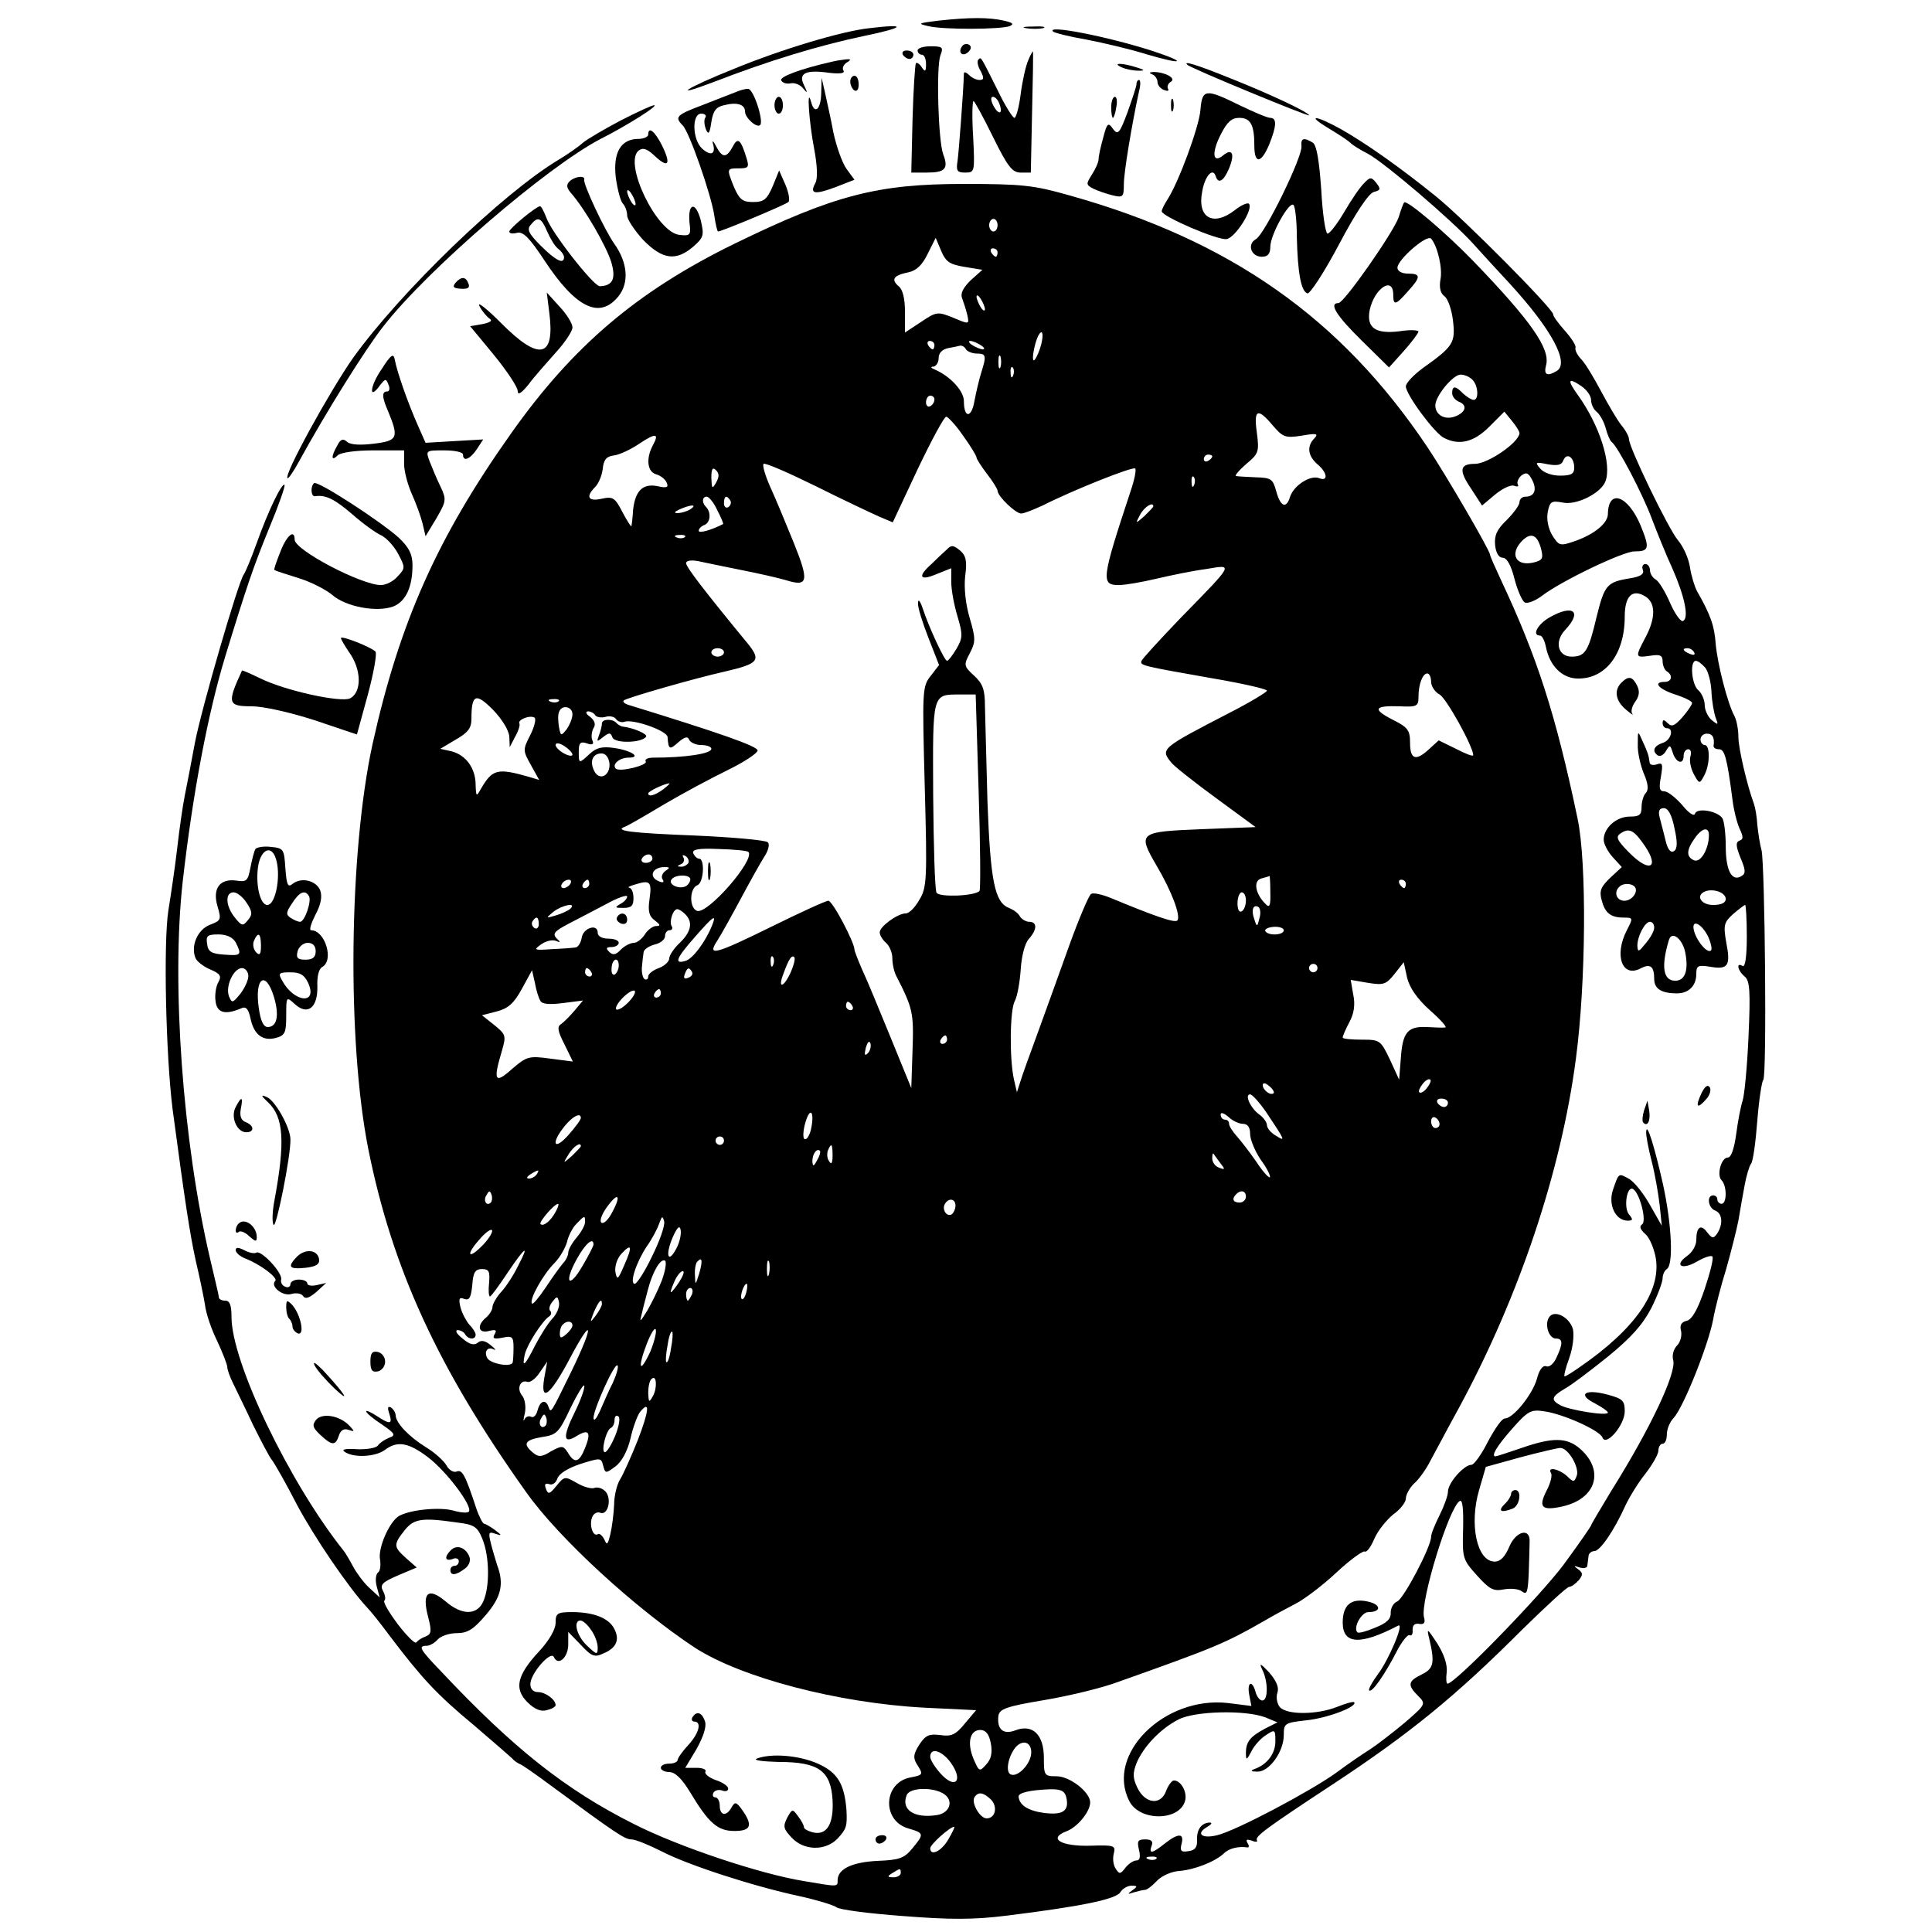 <?xml version="1.0" standalone="no"?>
<!DOCTYPE svg PUBLIC "-//W3C//DTD SVG 20010904//EN"
 "http://www.w3.org/TR/2001/REC-SVG-20010904/DTD/svg10.dtd">
<svg version="1.0" xmlns="http://www.w3.org/2000/svg"
 width="459pt" height="459pt" viewBox="0 0 459 459"
 preserveAspectRatio="xMidYMid meet">
<g transform="translate(0,459) scale(0.1,-0.1)"
fill="#000000" stroke="none">
<path d="M2230 4541 c-49 -6 -51 -7 -25 -13 36 -9 173 -8 194 0 11 5 7 8 -14
13 -36 8 -81 8 -155 0z"/>
<path d="M2065 4523 c-65 -7 -208 -50 -320 -96 -115 -46 -155 -72 -50 -32 132
51 250 87 360 110 96 20 101 29 10 18z"/>
<path d="M2438 4523 c12 -2 30 -2 40 0 9 3 -1 5 -23 4 -22 0 -30 -2 -17 -4z"/>
<path d="M2502 4515 c3 -3 38 -12 79 -19 41 -8 105 -23 143 -35 88 -26 99 -20
14 8 -109 35 -254 63 -236 46z"/>
<path d="M2285 4479 c-10 -15 3 -25 16 -12 7 7 7 13 1 17 -6 3 -14 1 -17 -5z"/>
<path d="M2180 4470 c0 -5 5 -10 10 -10 6 0 10 -10 10 -22 0 -18 -2 -20 -10
-8 -5 8 -11 12 -14 10 -2 -3 -6 -62 -8 -133 l-3 -127 37 0 c43 0 52 9 39 43
-12 32 -17 205 -7 235 8 20 5 22 -23 22 -17 0 -31 -4 -31 -10z"/>
<path d="M2145 4460 c3 -5 10 -10 16 -10 5 0 9 5 9 10 0 6 -7 10 -16 10 -8 0
-12 -4 -9 -10z"/>
<path d="M2443 4447 c-6 -13 -14 -49 -18 -80 -4 -32 -11 -57 -15 -57 -4 0 -23
30 -41 68 -41 82 -38 77 -45 70 -3 -4 -1 -16 6 -27 8 -16 8 -21 -3 -21 -7 0
-18 5 -25 12 -7 7 -12 8 -12 3 -1 -41 -12 -185 -15 -207 -4 -24 -1 -28 18 -28
23 0 23 2 19 85 -3 47 -2 85 1 85 2 0 23 -38 46 -85 35 -71 46 -85 66 -85 l24
0 3 143 c2 78 3 143 2 145 0 1 -6 -8 -11 -21z m-69 -103 c10 -25 -1 -29 -14
-5 -6 12 -7 21 -1 21 5 0 12 -7 15 -16z"/>
<path d="M1975 4443 c-75 -17 -124 -36 -119 -44 3 -6 13 -9 22 -7 10 2 23 -3
30 -12 11 -13 11 -11 2 8 -14 28 4 37 60 29 26 -3 38 -1 34 5 -4 6 0 14 7 19
12 7 11 9 -1 8 -8 -1 -24 -3 -35 -6z"/>
<path d="M2665 4430 c11 -5 29 -8 40 -8 16 0 15 2 -5 8 -34 11 -60 11 -35 0z"/>
<path d="M2821 4436 c7 -8 289 -124 289 -120 0 7 -96 52 -187 88 -84 34 -113
42 -102 32z"/>
<path d="M2738 4413 c6 -2 12 -11 12 -18 0 -7 7 -16 16 -19 8 -3 12 -2 9 3 -3
5 0 13 7 17 13 8 -14 23 -42 23 -10 -1 -11 -2 -2 -6z"/>
<path d="M2020 4396 c0 -8 5 -18 10 -21 6 -3 10 3 10 14 0 12 -4 21 -10 21 -5
0 -10 -6 -10 -14z"/>
<path d="M1951 4368 c-1 -39 -16 -51 -24 -20 -11 40 -5 -48 7 -110 8 -42 9
-73 3 -83 -14 -26 -2 -28 47 -10 l46 18 -19 26 c-10 14 -24 53 -31 86 -6 33
-16 76 -20 95 l-8 35 -1 -37z"/>
<path d="M2700 4390 c0 -5 -10 -35 -21 -66 -19 -51 -23 -56 -35 -40 -11 16
-14 14 -23 -21 -6 -21 -11 -44 -11 -51 0 -7 -7 -23 -16 -37 -14 -22 -14 -24 3
-33 10 -5 30 -12 46 -16 25 -6 27 -4 27 26 0 29 19 142 36 221 4 15 4 27 0 27
-3 0 -6 -4 -6 -10z"/>
<path d="M1745 4370 c-11 -4 -46 -18 -77 -30 -61 -23 -66 -28 -46 -48 16 -16
68 -166 75 -214 3 -21 7 -38 9 -38 8 0 159 63 167 70 4 4 1 22 -7 41 l-15 34
-15 -37 c-14 -32 -21 -38 -47 -38 -25 0 -32 6 -45 35 -18 45 -18 45 12 45 22
0 24 3 18 23 -14 46 -21 52 -33 29 -15 -28 -25 -28 -40 1 -6 12 -10 15 -7 5 7
-24 -5 -30 -26 -11 -23 21 -25 83 -2 83 8 0 13 -4 10 -9 -4 -5 -3 -17 1 -28 6
-14 9 -11 13 17 4 26 11 36 30 40 31 8 50 2 50 -15 0 -15 28 -40 36 -32 9 9
-16 87 -29 86 -7 0 -21 -4 -32 -9z"/>
<path d="M2852 4329 c-3 -40 -52 -173 -79 -214 -7 -11 -13 -23 -13 -27 0 -12
132 -69 154 -66 21 3 65 73 53 84 -3 3 -18 -3 -33 -15 -51 -40 -90 -19 -78 43
6 37 25 59 32 38 6 -20 19 -13 32 18 14 34 8 49 -14 31 -25 -21 -28 6 -6 49
15 30 26 40 44 40 27 0 36 -16 36 -66 0 -44 16 -43 35 2 18 44 19 64 3 64 -7
0 -40 14 -73 30 -81 40 -89 39 -93 -11z"/>
<path d="M1840 4340 c0 -11 5 -20 10 -20 6 0 10 9 10 20 0 11 -4 20 -10 20 -5
0 -10 -9 -10 -20z"/>
<path d="M2640 4335 c0 -14 2 -25 4 -25 2 0 6 11 8 25 3 14 1 25 -3 25 -5 0
-9 -11 -9 -25z"/>
<path d="M2782 4340 c0 -14 2 -19 5 -12 2 6 2 18 0 25 -3 6 -5 1 -5 -13z"/>
<path d="M1475 4304 c-38 -20 -79 -44 -90 -53 -11 -10 -37 -28 -57 -40 -134
-80 -376 -314 -489 -471 -56 -80 -165 -278 -156 -286 2 -2 14 15 27 39 64 117
159 269 201 322 105 135 389 379 516 445 65 33 139 80 127 80 -5 0 -40 -16
-79 -36z"/>
<path d="M3160 4283 c25 -15 47 -30 50 -34 3 -3 21 -15 41 -25 40 -22 197
-156 248 -212 18 -20 58 -64 88 -96 99 -108 142 -188 112 -207 -23 -14 -32
-10 -26 13 11 39 -36 106 -174 249 -65 67 -157 145 -163 138 -2 -2 -8 -18 -13
-35 -13 -37 -130 -204 -143 -204 -24 0 -5 -30 55 -89 l65 -64 35 39 c19 21 34
42 35 46 0 4 -20 5 -45 1 -57 -7 -79 8 -71 50 11 52 56 82 56 37 0 -27 6 -25
35 8 31 34 31 42 0 42 -15 0 -25 6 -25 14 0 19 70 80 80 69 15 -17 28 -71 22
-98 -3 -18 0 -32 10 -39 8 -6 17 -32 20 -58 6 -52 1 -61 -71 -112 -23 -17 -41
-36 -41 -44 0 -19 67 -110 90 -122 36 -19 71 -11 108 26 l36 36 18 -22 c10
-12 18 -25 18 -29 -1 -22 -75 -73 -106 -73 -36 0 -39 -15 -9 -59 l26 -40 31
26 c17 14 37 24 45 21 8 -3 12 -2 9 3 -3 5 1 14 8 21 12 9 17 7 26 -10 12 -23
6 -40 -16 -40 -8 0 -14 -6 -14 -13 0 -7 -14 -26 -30 -42 -24 -23 -30 -37 -28
-60 2 -19 9 -30 18 -30 10 0 20 -18 28 -50 7 -27 18 -52 24 -56 6 -4 25 3 42
16 46 35 192 105 219 105 35 0 37 7 15 61 -30 72 -77 89 -78 28 0 -22 -32 -48
-77 -64 -37 -13 -39 -12 -55 13 -10 17 -14 38 -11 55 5 26 9 28 36 23 32 -7
90 22 101 50 16 41 -14 134 -65 205 -26 36 -24 43 6 23 14 -9 25 -24 25 -34 0
-10 6 -23 14 -29 8 -7 17 -24 21 -39 4 -15 10 -29 14 -32 14 -10 74 -124 96
-184 13 -34 34 -86 48 -116 29 -66 40 -117 26 -125 -5 -4 -19 15 -31 42 -11
26 -27 52 -34 56 -8 4 -14 15 -14 22 0 8 -5 15 -11 15 -6 0 -9 -6 -6 -14 4
-10 -6 -16 -31 -20 -55 -9 -60 -16 -79 -92 -19 -81 -27 -94 -59 -94 -33 0 -42
36 -15 64 41 44 18 61 -38 29 -29 -17 -42 -43 -22 -43 5 0 11 -13 14 -28 9
-44 38 -73 74 -74 67 -2 113 58 113 147 0 49 18 67 49 48 24 -15 25 -49 2 -94
-27 -51 -27 -52 9 -47 24 4 30 1 30 -13 0 -10 5 -21 10 -24 15 -9 12 -25 -5
-25 -29 0 -15 -17 25 -30 22 -7 40 -16 40 -20 0 -4 -10 -19 -23 -34 -18 -20
-25 -24 -35 -14 -9 9 -12 9 -12 0 0 -7 5 -12 10 -12 18 0 10 -29 -10 -35 -21
-7 -26 -20 -11 -30 6 -3 14 2 19 11 9 15 10 15 16 -4 8 -25 26 -30 26 -7 0 8
5 15 11 15 6 0 8 -8 5 -17 -3 -10 1 -29 8 -42 13 -24 14 -24 25 -3 14 26 14
72 1 72 -5 0 -10 6 -10 13 0 8 7 14 15 14 14 0 19 -10 16 -29 0 -5 5 -8 13 -8
13 0 19 -19 32 -120 3 -25 11 -56 17 -69 9 -19 9 -25 0 -28 -10 -4 -9 -13 2
-41 12 -28 13 -37 3 -43 -23 -15 -38 12 -38 70 0 31 -4 61 -8 67 -11 17 -60
26 -65 11 -2 -7 -14 0 -31 21 -15 17 -34 32 -42 32 -12 0 -13 8 -8 35 5 30 4
34 -10 29 -9 -3 -17 -1 -17 5 -2 16 -4 23 -17 51 -11 25 -11 25 -11 -8 -1 -18
6 -49 14 -69 11 -25 12 -40 5 -47 -5 -5 -10 -20 -10 -33 0 -19 -5 -23 -28 -23
-32 0 -62 -27 -62 -55 0 -10 10 -29 22 -42 l21 -23 -27 -25 c-22 -21 -27 -31
-21 -53 8 -31 21 -42 53 -42 22 0 22 -1 7 -30 -31 -60 -11 -115 34 -90 22 11
31 4 31 -26 0 -23 17 -34 54 -34 28 0 46 18 46 46 0 20 4 22 34 17 42 -7 48 3
37 59 -7 40 -5 47 16 66 14 12 27 22 29 22 2 0 4 -34 4 -76 0 -47 -4 -73 -10
-69 -16 10 -12 -11 5 -25 12 -10 14 -34 9 -143 -3 -72 -10 -141 -14 -152 -4
-12 -11 -47 -15 -78 -5 -36 -12 -57 -20 -57 -16 0 -27 -42 -15 -54 13 -13 13
-56 0 -56 -5 0 -10 5 -10 10 0 6 -4 10 -10 10 -16 0 -12 -30 5 -36 17 -7 19
-32 5 -54 -9 -13 -12 -13 -24 2 -15 21 -26 13 -26 -18 0 -13 -10 -30 -22 -38
-32 -23 -12 -34 24 -13 17 10 33 15 36 12 4 -3 -5 -38 -18 -77 -16 -48 -30
-73 -43 -76 -13 -3 -17 -11 -13 -25 2 -11 -2 -26 -10 -34 -8 -8 -12 -23 -9
-34 9 -29 -53 -161 -147 -311 -26 -43 -48 -80 -48 -82 0 -2 -29 -44 -65 -93
-56 -75 -258 -283 -276 -283 -3 0 -4 12 -2 27 2 18 -6 42 -22 68 -25 38 -26
38 -19 10 13 -56 10 -69 -18 -83 -33 -16 -35 -25 -9 -51 19 -19 19 -20 -32
-64 -29 -24 -65 -52 -82 -63 -16 -10 -53 -35 -81 -56 -63 -45 -237 -137 -282
-148 -36 -9 -52 3 -25 19 10 6 14 10 8 11 -20 0 -32 -16 -31 -40 1 -19 -5 -26
-21 -28 -17 -3 -20 1 -16 17 7 26 -7 27 -40 1 -30 -24 -38 -25 -31 -5 4 10 0
15 -15 15 -18 0 -20 -4 -15 -25 4 -17 2 -25 -6 -25 -7 0 -19 -8 -26 -17 -12
-16 -15 -16 -23 -3 -6 8 -8 24 -5 36 5 19 2 21 -55 19 -70 -2 -102 17 -58 34
27 10 57 47 57 69 0 24 -48 62 -80 62 -29 0 -30 2 -30 44 0 55 -27 81 -68 65
-29 -11 -44 3 -40 35 3 16 19 22 109 37 59 10 138 29 175 43 231 82 255 92
349 146 22 13 56 31 75 41 19 10 62 42 95 73 32 30 63 52 67 50 5 -3 15 11 23
30 8 19 29 45 45 58 17 12 30 29 30 38 0 9 9 25 19 35 11 9 29 34 39 54 11 20
41 77 68 126 143 264 243 562 278 830 24 181 26 466 4 570 -52 248 -96 384
-182 567 -14 30 -26 57 -26 60 0 10 -106 192 -149 256 -205 306 -468 491 -851
598 -84 24 -113 27 -250 27 -205 0 -307 -26 -545 -142 -231 -113 -384 -243
-531 -451 -175 -247 -265 -449 -329 -738 -56 -258 -61 -705 -10 -962 57 -284
165 -520 375 -815 77 -109 258 -275 400 -369 111 -72 341 -132 545 -143 l124
-6 -27 -32 c-22 -27 -32 -31 -59 -27 -25 3 -34 0 -49 -23 -14 -22 -15 -31 -6
-46 16 -25 16 -26 -16 -32 -64 -13 -67 -103 -4 -121 38 -11 38 -13 9 -48 -19
-23 -31 -27 -82 -29 -60 -3 -95 -19 -95 -46 0 -16 2 -16 -80 -2 -105 17 -299
82 -405 136 -161 81 -285 179 -457 362 -52 54 -55 61 -34 61 7 0 19 7 26 15 7
8 27 15 45 15 26 0 40 9 69 43 37 43 44 74 27 119 -4 13 -11 36 -15 52 -6 25
-5 28 11 22 16 -5 16 -4 -1 9 -11 8 -23 15 -26 15 -3 0 -12 17 -19 38 -26 79
-33 91 -46 86 -7 -3 -18 3 -24 14 -6 11 -28 31 -48 43 -42 26 -72 58 -73 76 0
6 -5 15 -11 19 -8 4 -9 0 -4 -15 8 -25 2 -26 -30 -5 -14 9 -25 14 -25 11 0 -4
17 -18 37 -31 32 -22 34 -26 17 -32 -10 -4 -22 -12 -26 -18 -4 -6 -26 -10 -50
-9 -30 2 -38 -1 -28 -7 22 -14 72 -11 94 5 30 23 57 18 104 -18 43 -33 105
-115 96 -128 -2 -4 -19 -3 -36 2 -32 9 -100 3 -129 -12 -23 -12 -52 -77 -46
-105 2 -14 0 -27 -5 -30 -5 -4 -7 -18 -3 -33 l7 -26 -25 23 c-13 12 -30 35
-38 50 -8 15 -18 32 -22 37 -130 163 -267 449 -267 556 0 28 -4 39 -15 39 -8
0 -15 3 -15 8 0 4 -10 45 -21 92 -65 278 -92 652 -65 895 24 211 60 400 101
535 52 170 68 216 104 304 23 55 39 101 37 104 -6 6 -39 -62 -66 -138 -13 -36
-27 -70 -31 -75 -13 -18 -100 -317 -116 -400 -8 -44 -19 -100 -24 -125 -5 -25
-13 -81 -18 -125 -5 -44 -15 -111 -21 -148 -12 -77 -6 -344 10 -472 30 -224
41 -296 55 -360 9 -38 19 -86 22 -105 2 -19 15 -58 29 -86 13 -28 24 -56 24
-62 0 -6 6 -23 14 -39 7 -15 29 -59 47 -98 19 -38 39 -77 46 -85 6 -8 33 -55
58 -104 41 -77 123 -198 168 -246 8 -8 31 -37 51 -64 78 -103 113 -141 201
-214 49 -42 92 -79 95 -83 3 -3 10 -8 15 -10 6 -2 40 -26 75 -52 151 -111 174
-127 190 -127 10 0 41 -13 71 -28 61 -32 217 -83 329 -107 41 -9 80 -21 87
-26 6 -6 77 -15 157 -21 115 -9 169 -9 249 1 177 22 260 39 269 56 5 8 17 15
26 15 15 0 15 -2 2 -11 -12 -9 -12 -10 3 -5 10 3 23 6 27 6 5 0 18 10 29 22
12 12 35 22 53 23 36 3 85 22 106 42 12 12 35 17 55 14 5 -1 5 4 1 10 -5 9 -2
10 10 6 9 -4 15 -3 12 1 -5 9 24 30 179 132 184 121 293 210 451 368 57 56
107 102 112 102 5 0 15 7 23 16 10 13 10 17 -2 26 -11 8 -11 9 4 4 9 -3 18 -1
18 4 1 6 2 16 3 23 0 6 7 12 14 12 13 0 46 47 74 109 10 21 31 55 48 76 16 21
30 45 30 54 0 9 5 16 10 16 6 0 10 10 10 22 0 12 7 30 16 39 24 26 83 175 94
234 5 28 19 82 31 120 11 39 24 90 29 115 4 25 11 63 15 85 4 22 11 45 15 50
5 6 11 52 15 103 4 51 11 94 14 96 9 6 4 513 -4 546 -4 14 -8 41 -10 60 -1 19
-5 42 -8 50 -16 43 -37 132 -37 159 0 17 -4 39 -9 49 -17 31 -41 126 -45 173
-3 42 -12 68 -44 124 -6 11 -14 37 -17 57 -3 21 -16 50 -29 65 -23 28 -116
220 -116 240 0 6 -8 21 -19 34 -10 13 -31 49 -47 79 -16 30 -36 64 -46 75 -10
10 -17 23 -15 29 2 5 -10 23 -25 40 -15 17 -28 34 -28 39 0 13 -209 224 -278
280 -84 68 -166 126 -226 160 -63 35 -85 35 -26 0z m-790 -228 c0 -8 -4 -15
-10 -15 -5 0 -10 7 -10 15 0 8 5 15 10 15 6 0 10 -7 10 -15z m-79 -99 l43 -7
-28 -25 c-18 -18 -25 -31 -20 -43 3 -9 9 -26 12 -39 5 -23 5 -23 -33 -7 -37
15 -40 15 -77 -10 l-38 -25 0 49 c0 31 -5 53 -15 61 -19 16 -12 26 23 33 19 4
33 17 46 44 l19 38 13 -31 c11 -26 20 -32 55 -38z m79 34 c0 -5 -2 -10 -4 -10
-3 0 -8 5 -11 10 -3 6 -1 10 4 10 6 0 11 -4 11 -10z m-30 -135 c0 -5 -5 -3
-10 5 -5 8 -10 20 -10 25 0 6 5 3 10 -5 5 -8 10 -19 10 -25z m134 -82 c-4 -16
-11 -32 -16 -38 -9 -9 -1 39 9 58 9 16 13 5 7 -20z m-254 -3 c0 -5 -2 -10 -4
-10 -3 0 -8 5 -11 10 -3 6 -1 10 4 10 6 0 11 -4 11 -10z m110 0 c8 -5 11 -10
5 -10 -5 0 -17 5 -25 10 -8 5 -10 10 -5 10 6 0 17 -5 25 -10z m-35 -10 c3 -5
15 -10 26 -10 22 0 23 -5 10 -46 -5 -16 -12 -46 -16 -67 -7 -41 -25 -41 -25 0
0 24 -32 59 -69 75 -10 4 -11 7 -3 7 6 1 12 10 12 20 0 12 8 21 23 24 12 2 25
5 29 6 4 0 10 -3 13 -9z m82 -42 c-3 -7 -5 -2 -5 12 0 14 2 19 5 13 2 -7 2
-19 0 -25z m30 -20 c-3 -8 -6 -5 -6 6 -1 11 2 17 5 13 3 -3 4 -12 1 -19z
m1091 -10 c14 -14 16 -48 3 -48 -5 0 -16 7 -25 15 -18 19 -26 19 -26 1 0 -8 7
-16 15 -20 22 -8 18 -25 -7 -35 -25 -10 -48 3 -48 26 0 22 42 73 60 73 9 0 21
-5 28 -12z m-1278 -47 c0 -6 -4 -13 -10 -16 -5 -3 -10 1 -10 9 0 9 5 16 10 16
6 0 10 -4 10 -9z m804 -62 c24 -28 30 -30 69 -24 34 6 40 5 30 -6 -19 -19 -16
-42 7 -62 24 -20 26 -42 4 -33 -21 8 -60 -17 -69 -44 -9 -30 -23 -24 -33 13
-8 29 -12 32 -48 33 -21 1 -43 2 -47 3 -5 0 6 13 23 28 30 25 32 29 26 75 -8
56 2 60 38 17z m-736 -24 c18 -25 32 -48 32 -52 0 -3 11 -21 25 -39 14 -18 25
-36 25 -40 0 -13 43 -54 56 -54 7 0 29 9 51 19 73 37 214 93 220 88 3 -3 -2
-28 -11 -54 -69 -209 -71 -223 -28 -223 15 0 55 7 89 15 34 8 87 19 118 23 66
11 69 16 -60 -116 -49 -51 -91 -97 -93 -102 -4 -11 0 -12 171 -42 70 -12 127
-25 127 -29 0 -3 -39 -27 -88 -52 -164 -85 -166 -86 -139 -119 6 -8 54 -46
106 -84 l94 -69 -129 -5 c-149 -6 -152 -8 -106 -87 36 -61 58 -120 49 -130 -7
-6 -53 10 -159 54 -20 8 -41 13 -46 9 -5 -3 -29 -59 -52 -123 -23 -65 -57
-158 -75 -208 -18 -49 -37 -101 -41 -115 l-8 -25 -7 30 c-11 49 -10 165 2 187
6 11 12 45 14 75 2 32 10 62 19 72 20 22 21 41 1 41 -7 0 -18 6 -22 13 -4 8
-16 16 -26 20 -34 13 -44 65 -51 252 -3 99 -5 202 -6 228 0 38 -5 53 -26 72
-24 22 -25 25 -10 53 14 27 14 35 0 83 -10 33 -14 72 -11 100 5 36 2 49 -12
61 -16 13 -21 14 -32 2 -8 -7 -24 -22 -36 -34 -34 -30 -28 -41 12 -24 l35 14
0 -33 c0 -19 7 -56 15 -82 13 -44 12 -51 -3 -77 -9 -15 -19 -28 -22 -28 -6 0
-43 79 -58 125 -6 18 -11 23 -11 12 -1 -10 11 -47 25 -83 l25 -64 -20 -26
c-20 -25 -20 -35 -14 -263 6 -221 5 -240 -13 -269 -10 -18 -24 -32 -32 -32
-19 0 -62 -31 -62 -45 0 -7 7 -18 15 -25 8 -7 15 -23 15 -36 0 -14 4 -32 9
-42 40 -78 42 -88 39 -177 l-3 -90 -49 120 c-27 66 -57 139 -68 162 -10 23
-18 44 -18 47 0 17 -52 116 -62 116 -6 0 -65 -27 -132 -60 -138 -68 -157 -73
-132 -35 9 14 34 59 56 100 22 41 47 86 56 100 10 15 13 30 8 34 -5 5 -83 12
-174 16 -150 6 -193 11 -165 21 6 2 46 25 91 52 44 26 113 63 152 82 39 19 71
40 72 47 0 10 -88 41 -309 109 -8 3 -12 7 -9 10 7 6 166 52 242 69 77 18 84
26 55 63 -107 130 -149 185 -149 194 0 6 11 8 28 5 15 -3 61 -13 102 -21 41
-8 89 -19 106 -24 54 -17 57 -4 20 88 -19 47 -44 107 -56 133 -12 27 -19 51
-16 55 4 3 59 -21 124 -53 64 -32 132 -64 150 -72 l33 -14 59 126 c33 69 63
125 68 125 4 0 23 -20 40 -45z m-737 -23 c-17 -32 -13 -63 8 -69 11 -3 22 -12
25 -20 5 -11 0 -13 -22 -8 -35 7 -53 -11 -58 -57 -1 -18 -3 -35 -4 -38 0 -3
-10 12 -21 33 -18 35 -23 38 -50 32 -32 -7 -38 5 -15 28 8 8 16 27 18 43 2 22
9 30 27 32 14 2 41 15 60 28 39 26 48 25 32 -4z m1329 -26 c0 -3 -4 -8 -10
-11 -5 -3 -10 -1 -10 4 0 6 5 11 10 11 6 0 10 -2 10 -4z m860 -27 c0 -15 -7
-19 -34 -19 -19 0 -39 7 -47 17 -13 15 -11 16 18 10 23 -4 33 -2 37 9 8 20 26
8 26 -17z m-2039 -36 c-9 -16 -10 -14 -11 12 0 21 3 26 11 18 8 -8 8 -16 0
-30z m1136 -5 c-3 -8 -6 -5 -6 6 -1 11 2 17 5 13 3 -3 4 -12 1 -19z m-1133
-60 c9 -17 15 -32 14 -33 -27 -14 -58 -23 -58 -16 0 5 6 11 14 14 14 6 16 30
3 43 -10 10 -9 24 2 24 5 0 17 -14 25 -32z m31 23 c3 -5 1 -12 -5 -16 -5 -3
-10 1 -10 9 0 18 6 21 15 7z m-95 -21 c-8 -5 -22 -9 -30 -9 -10 0 -8 3 5 9 27
12 43 12 25 0z m1100 7 c0 -2 -10 -12 -21 -23 -22 -19 -22 -19 -10 4 10 18 31
31 31 19z m-1113 -73 c-3 -3 -12 -4 -19 -1 -8 3 -5 6 6 6 11 1 17 -2 13 -5z
m2034 -27 c6 -23 4 -28 -16 -33 -43 -11 -60 19 -29 51 21 21 36 15 45 -18z
m-1941 -247 c0 -5 -7 -10 -15 -10 -8 0 -15 5 -15 10 0 6 7 10 15 10 8 0 15 -4
15 -10z m2305 0 c3 -6 -1 -7 -9 -4 -18 7 -21 14 -7 14 6 0 13 -4 16 -10z m26
-36 c7 -8 14 -34 15 -57 1 -23 6 -51 10 -62 7 -18 6 -18 -9 -6 -9 7 -17 24
-17 36 0 12 -7 28 -15 35 -16 13 -21 70 -6 70 5 0 14 -7 22 -16z m-651 -34 c0
-10 9 -24 20 -30 16 -8 80 -124 80 -144 0 -4 -18 3 -41 15 l-41 20 -22 -20
c-32 -30 -46 -26 -46 14 0 30 -5 37 -41 55 -49 25 -45 34 16 32 41 -2 45 0 45
22 0 31 10 56 21 56 5 0 9 -9 9 -20z m-2190 -130 l1 -25 13 25 c8 14 12 28 10
31 -5 9 25 21 36 14 4 -3 0 -21 -10 -41 -18 -35 -18 -37 1 -71 l20 -36 -23 7
c-77 22 -88 19 -116 -29 -10 -18 -11 -18 -12 10 0 40 -23 71 -57 80 l-27 6 37
22 c28 16 37 27 37 48 0 60 10 64 51 23 22 -23 38 -49 39 -64z m1115 -130 c4
-127 5 -234 2 -237 -13 -12 -95 -15 -102 -4 -4 7 -7 111 -8 232 -1 244 -3 239
64 239 l37 0 7 -230z m-998 214 c-3 -3 -12 -4 -19 -1 -8 3 -5 6 6 6 11 1 17
-2 13 -5z m33 -31 c0 -10 -7 -26 -14 -36 -13 -16 -14 -16 -18 6 -2 12 -3 28 0
35 6 19 32 14 32 -5z m54 -2 c3 -5 15 -7 25 -4 10 3 22 0 25 -6 4 -5 12 -8 19
-6 20 8 102 -21 103 -36 2 -30 5 -31 25 -13 16 14 23 15 26 7 3 -7 16 -13 29
-13 13 0 24 -4 24 -9 0 -12 -64 -21 -138 -21 -13 0 -21 -4 -18 -9 6 -9 -62
-26 -71 -17 -10 10 9 26 30 26 32 0 8 17 -34 23 -28 4 -42 1 -58 -14 -26 -24
-26 -24 -26 6 0 20 4 24 19 19 14 -5 18 -2 13 8 -3 8 -1 21 3 28 6 9 3 18 -8
27 -10 7 -12 12 -5 13 6 0 14 -4 17 -9z m-54 -94 c0 -4 -9 -3 -20 3 -11 6 -20
15 -20 20 0 6 9 5 20 -2 11 -7 20 -16 20 -21z m88 -21 c2 -29 -24 -42 -36 -18
-12 23 -4 42 17 42 10 0 17 -9 19 -24z m128 -61 c-20 -15 -36 -19 -36 -10 0 5
38 23 50 24 3 0 -4 -6 -14 -14z m2402 -92 c8 -35 7 -50 -1 -55 -8 -5 -15 4
-20 25 -4 18 -11 42 -14 55 -4 15 -1 22 10 22 10 0 19 -16 25 -47z m-70 -43
c35 -52 11 -64 -36 -17 -31 31 -34 39 -22 47 21 14 32 8 58 -30z m152 26 c0
-32 -19 -66 -35 -60 -19 8 -19 24 1 52 17 25 34 29 34 8z m-2282 -40 c17 -18
-97 -149 -122 -140 -19 7 -18 54 1 61 15 6 18 63 4 63 -5 0 -11 6 -14 13 -3 9
12 12 60 10 36 -1 68 -4 71 -7z m-228 -16 c0 -5 -7 -10 -16 -10 -8 0 -12 5 -9
10 3 6 10 10 16 10 5 0 9 -4 9 -10z m85 -11 c-4 -5 -12 -9 -18 -8 -9 0 -8 2 1
6 6 2 9 10 6 15 -4 7 -2 8 5 4 6 -4 9 -12 6 -17z m-54 -18 c-7 -5 -11 -14 -7
-20 5 -7 1 -9 -8 -5 -26 10 -17 34 13 34 13 0 13 -2 2 -9z m59 -20 c0 -6 -5
-13 -10 -16 -15 -9 -43 3 -35 15 8 13 45 13 45 1z m1378 -31 c1 -33 -2 -38
-12 -27 -24 24 -29 55 -9 60 10 3 19 5 19 6 1 0 2 -17 2 -39z m-1663 20 c-3
-5 -11 -10 -16 -10 -6 0 -7 5 -4 10 3 6 11 10 16 10 6 0 7 -4 4 -10z m45 0 c0
-5 -5 -10 -11 -10 -5 0 -7 5 -4 10 3 6 8 10 11 10 2 0 4 -4 4 -10z m143 -37
c-4 -28 -1 -40 13 -50 13 -10 14 -13 3 -13 -8 0 -20 -9 -27 -20 -7 -11 -19
-20 -26 -20 -8 0 -22 -7 -31 -16 -12 -13 -19 -14 -28 -5 -8 8 -7 11 6 11 9 0
17 5 17 10 0 6 -11 10 -25 10 -15 0 -25 6 -25 14 0 23 -35 11 -38 -12 -2 -12
-9 -23 -15 -23 -7 -1 -32 -3 -57 -4 -41 -3 -43 -2 -25 11 11 8 26 12 35 9 12
-5 13 -4 2 6 -10 11 -4 17 28 34 21 11 62 32 90 47 27 15 50 23 50 18 0 -5 -7
-13 -17 -18 -13 -8 -12 -9 8 -9 19 0 24 5 24 23 0 13 -4 24 -10 25 -5 1 1 4
15 8 35 11 39 6 33 -36z m1797 37 c0 -5 -2 -10 -4 -10 -3 0 -8 5 -11 10 -3 6
-1 10 4 10 6 0 11 -4 11 -10z m543 -6 c11 -11 -5 -34 -24 -34 -18 0 -26 20
-12 33 8 9 28 9 36 1z m217 -30 c0 -9 -11 -14 -30 -14 -30 0 -43 24 -17 33 20
6 47 -4 47 -19z m-1140 -3 c0 -11 -4 -23 -10 -26 -6 -4 -10 5 -10 19 0 14 5
26 10 26 6 0 10 -9 10 -19z m-1605 -20 c-6 -5 -21 -12 -35 -16 -24 -7 -24 -7
-5 9 21 16 56 23 40 7z m1637 -23 c-5 -21 -6 -21 -12 -2 -8 21 -3 37 10 29 4
-3 6 -15 2 -27z m-1364 10 c19 -19 14 -42 -13 -68 -14 -13 -25 -30 -25 -37 0
-7 -11 -18 -25 -23 -14 -5 -25 -14 -25 -20 0 -6 -4 -9 -9 -6 -4 3 -7 16 -6 28
1 13 3 29 4 35 0 7 12 15 26 19 14 3 25 12 25 20 0 8 5 14 11 14 5 0 8 4 5 9
-7 11 3 41 13 41 4 0 12 -5 19 -12z m-348 -24 c0 -8 -5 -12 -10 -9 -6 4 -8 11
-5 16 9 14 15 11 15 -7z m412 -2 c-16 -40 -47 -81 -64 -85 -27 -8 -22 6 23 57
44 50 52 56 41 28z m2238 -6 c0 -8 -9 -24 -20 -37 -17 -21 -19 -22 -20 -6 0
23 18 57 30 57 6 0 10 -6 10 -14z m129 -23 c6 -14 9 -28 6 -31 -8 -8 -32 19
-40 45 -9 32 18 20 34 -14z m-1009 17 c0 -12 -37 -14 -44 -2 -2 4 6 9 20 10
13 1 24 -3 24 -8z m954 -54 c8 -42 -1 -66 -24 -66 -29 0 -34 34 -15 97 7 23
33 2 39 -31z m-2167 -28 c-3 -8 -6 -5 -6 6 -1 11 2 17 5 13 3 -3 4 -12 1 -19z
m42 -17 c-17 -38 -32 -41 -18 -5 13 36 20 46 26 40 3 -3 -1 -19 -8 -35z m-409
15 c0 -8 -4 -17 -9 -21 -6 -3 -9 4 -8 15 1 23 17 28 17 6z m1660 -6 c0 -5 -4
-10 -10 -10 -5 0 -10 5 -10 10 0 6 5 10 10 10 6 0 10 -4 10 -10z m267 -100
c25 -22 41 -40 37 -41 -5 -1 -25 0 -45 1 -45 2 -57 -13 -61 -75 l-4 -50 -22
48 c-22 46 -24 47 -67 47 -25 0 -45 2 -45 5 0 4 7 20 16 37 11 20 14 42 9 65
l-6 35 41 -7 c37 -6 43 -4 63 21 l22 28 8 -37 c6 -24 24 -50 54 -77z m-1992
90 c3 -5 1 -10 -4 -10 -6 0 -11 5 -11 10 0 6 2 10 4 10 3 0 8 -4 11 -10z m239
1 c3 -5 -1 -11 -9 -14 -9 -4 -12 -1 -8 9 6 16 10 17 17 5z m-360 -69 c4 -8 23
-9 54 -5 l47 6 -20 -24 c-11 -13 -26 -28 -32 -32 -10 -6 -8 -17 8 -48 l20 -41
-54 7 c-51 7 -56 5 -91 -25 -40 -36 -45 -28 -24 42 11 38 10 40 -18 63 l-29
23 35 9 c27 7 41 19 60 54 l24 44 7 -31 c3 -17 9 -36 13 -42z m208 -4 c-12
-12 -24 -19 -28 -16 -3 4 4 16 16 28 12 12 24 19 28 16 3 -4 -4 -16 -16 -28z
m78 22 c0 -5 -5 -10 -11 -10 -5 0 -7 5 -4 10 3 6 8 10 11 10 2 0 4 -4 4 -10z
m455 -30 c3 -5 1 -10 -4 -10 -6 0 -11 5 -11 10 0 6 2 10 4 10 3 0 8 -4 11 -10z
m225 -80 c0 -5 -5 -10 -11 -10 -5 0 -7 5 -4 10 3 6 8 10 11 10 2 0 4 -4 4 -10z
m-188 -32 c-8 -8 -9 -4 -5 13 4 13 8 18 11 10 2 -7 -1 -18 -6 -23z m1328 -83
c-7 -9 -15 -13 -18 -10 -3 2 1 11 8 20 7 9 15 13 18 10 3 -2 -1 -11 -8 -20z
m-364 -12 c-7 -7 -26 7 -26 19 0 6 6 6 15 -2 9 -7 13 -15 11 -17z m-18 -45
c46 -69 47 -71 23 -56 -12 7 -21 18 -21 25 0 6 -8 18 -18 25 -21 15 -36 48
-22 48 5 0 22 -19 38 -42z m432 22 c0 -5 -4 -10 -9 -10 -6 0 -13 5 -16 10 -3
6 1 10 9 10 9 0 16 -4 16 -10z m-1514 -66 c-4 -14 -10 -23 -15 -20 -4 3 -3 22
3 41 12 39 22 21 12 -21z m1027 16 c11 0 17 -8 17 -24 0 -13 11 -40 25 -61 15
-20 24 -39 22 -42 -3 -2 -18 15 -33 38 -16 23 -37 50 -46 60 -10 11 -18 24
-18 29 0 6 -4 10 -10 10 -5 0 -10 5 -10 12 0 6 7 4 18 -5 10 -10 26 -17 35
-17z m-1573 14 c0 -4 -13 -22 -30 -41 -34 -38 -42 -20 -9 21 19 24 39 34 39
20z m2040 -15 c0 -5 -4 -9 -10 -9 -5 0 -10 7 -10 16 0 8 5 12 10 9 6 -3 10
-10 10 -16z m-1700 -39 c0 -5 -4 -10 -10 -10 -5 0 -10 5 -10 10 0 6 5 10 10
10 6 0 10 -4 10 -10z m-340 -13 c0 -2 -10 -12 -21 -23 -22 -19 -22 -19 -8 4
12 19 29 30 29 19z m598 -23 c0 -17 -3 -22 -8 -13 -5 6 -6 18 -3 26 8 19 11
16 11 -13z m-37 -11 c-8 -15 -10 -15 -11 -2 0 17 10 32 18 25 2 -3 -1 -13 -7
-23z m958 -6 c12 -15 12 -17 -3 -11 -9 3 -16 13 -16 22 0 8 1 13 3 11 1 -2 9
-12 16 -22z m-1624 -27 c-3 -5 -12 -10 -18 -10 -7 0 -6 4 3 10 19 12 23 12 15
0z m-109 -67 c-10 -10 -19 5 -10 18 6 11 8 11 12 0 2 -7 1 -15 -2 -18z m1794
14 c0 -8 -7 -14 -15 -14 -16 0 -19 9 -8 20 11 11 23 8 23 -6z m-1505 -36 c-9
-18 -20 -29 -26 -26 -5 4 0 19 12 36 27 38 36 31 14 -10z m815 15 c0 -8 -4
-17 -9 -21 -12 -7 -24 12 -16 25 9 15 25 12 25 -4z m-950 -15 c-11 -21 -29
-36 -36 -29 -4 5 33 48 42 48 2 0 0 -9 -6 -19z m70 -24 c0 -8 -9 -24 -20 -37
-11 -13 -20 -29 -20 -36 0 -7 -6 -19 -13 -26 -6 -7 -25 -33 -40 -56 -16 -24
-31 -42 -33 -39 -8 8 26 69 53 96 13 13 26 36 30 50 3 14 13 34 22 43 20 21
21 21 21 5z m159 -82 c-17 -36 -36 -65 -41 -65 -13 0 3 50 28 88 13 18 26 43
30 55 7 19 8 19 12 5 2 -10 -11 -47 -29 -83z m-400 29 c-34 -36 -45 -29 -12 9
15 18 30 29 32 24 2 -4 -7 -19 -20 -33z m458 -10 c-20 -38 -27 -16 -9 26 11
25 17 30 19 18 2 -9 -2 -29 -10 -44z m-197 9 c0 -3 -12 -27 -27 -52 -32 -55
-44 -38 -12 19 20 36 39 52 39 33z m73 -49 c-15 -35 -17 -36 -21 -16 -2 13 4
32 14 43 25 27 27 18 7 -27z m-252 -1 c-10 -21 -28 -49 -40 -62 -12 -13 -21
-30 -21 -36 0 -7 -7 -18 -15 -25 -23 -19 -19 -39 7 -32 16 4 19 2 13 -8 -6
-10 -1 -12 19 -8 23 5 26 2 26 -23 0 -16 -1 -32 -2 -36 -4 -12 -52 -3 -60 10
-9 15 0 29 15 21 7 -3 3 2 -7 10 -13 11 -23 13 -31 6 -9 -7 -20 -4 -36 10 -13
10 -19 19 -12 20 6 0 15 -4 18 -10 8 -13 25 -13 25 -1 0 5 -7 16 -15 24 -7 8
-17 26 -21 41 -5 21 -3 25 9 20 12 -4 16 3 19 33 2 30 7 38 23 38 17 0 19 -6
17 -32 -2 -18 -1 -33 2 -33 3 0 21 25 41 55 43 64 54 71 26 18z m341 -36 c-9
-23 -25 -55 -35 -72 -17 -27 -18 -28 -12 -5 3 14 10 39 14 55 11 43 30 76 41
70 4 -3 1 -24 -8 -48z m89 17 c-9 -28 -9 -29 -10 -3 -1 14 2 29 6 32 11 12 13
2 4 -29z m166 -1 c-3 -10 -5 -4 -5 12 0 17 2 24 5 18 2 -7 2 -21 0 -30z m-213
-18 c-9 -14 -18 -25 -20 -25 -2 0 2 11 8 25 6 14 15 25 20 25 5 0 1 -11 -8
-25z m159 -25 c-3 -12 -8 -19 -11 -16 -5 6 5 36 12 36 2 0 2 -9 -1 -20z m-129
-5 c-4 -8 -8 -15 -10 -15 -2 0 -4 7 -4 15 0 8 4 15 10 15 5 0 7 -7 4 -15z
m-332 -58 c-11 -12 -29 -41 -41 -64 -24 -48 -32 -55 -24 -20 6 24 41 78 57 89
6 4 7 10 3 14 -4 4 -1 14 6 22 10 13 12 13 15 -2 2 -10 -5 -28 -16 -39z m118
35 c0 -5 -7 -17 -15 -28 -14 -18 -14 -17 -4 9 12 27 19 34 19 19z m-70 -51 c0
-5 -7 -14 -15 -21 -12 -10 -15 -10 -15 2 0 8 3 18 7 21 9 10 23 9 23 -2z m-2
-108 c-50 -102 -49 -102 -55 -85 -7 19 -20 14 -26 -9 -3 -12 -10 -18 -15 -15
-6 3 -13 0 -16 -6 -3 -7 -3 -1 1 15 3 15 0 34 -7 42 -13 16 -4 38 13 32 7 -2
20 8 29 22 l18 26 -7 -39 c-10 -60 14 -42 61 47 55 104 58 81 4 -30z m187 46
c-25 -54 -31 -41 -9 17 10 26 20 42 22 35 2 -7 -4 -30 -13 -52z m49 7 c-3 -21
-8 -35 -11 -32 -2 2 -1 20 3 40 3 21 8 35 11 32 2 -2 1 -20 -3 -40z m-138 -81
c-10 -19 -23 -50 -31 -68 -8 -17 -14 -25 -15 -16 0 21 50 132 57 125 3 -3 -2
-21 -11 -41z m95 -32 c-9 -16 -10 -15 -11 8 0 14 3 29 8 33 12 12 14 -22 3
-41z m-186 -39 c-29 -59 -27 -76 6 -55 28 17 34 8 19 -29 -14 -35 -25 -38 -41
-11 -11 17 -14 17 -40 3 -22 -14 -30 -14 -43 -3 -25 21 -19 30 22 37 35 5 40
11 67 68 17 35 32 59 33 54 2 -5 -8 -34 -23 -64z m150 -66 c-16 -40 -35 -82
-42 -93 -7 -11 -14 -38 -14 -60 -1 -22 -5 -53 -9 -70 -6 -25 -8 -27 -14 -13
-5 10 -12 16 -16 13 -11 -7 -21 22 -13 41 3 8 12 13 19 10 18 -7 28 32 13 50
-7 8 -19 12 -27 9 -7 -3 -27 3 -42 12 -28 16 -29 16 -48 -7 -16 -20 -20 -21
-25 -7 -4 11 -2 14 8 11 7 -3 16 3 19 13 4 12 25 25 55 35 48 15 49 15 54 -4
5 -19 6 -19 29 -2 15 11 29 37 36 67 6 27 17 56 23 63 24 29 21 2 -6 -68z
m-219 35 c-10 -10 -19 5 -10 18 6 11 8 11 12 0 2 -7 1 -15 -2 -18z m166 -23
c-9 -22 -20 -40 -25 -40 -10 0 3 54 15 58 4 2 8 10 8 18 0 9 4 13 9 9 5 -3 2
-22 -7 -45z m-377 -207 c42 -5 49 -10 61 -39 17 -41 18 -114 2 -149 -15 -33
-51 -33 -90 1 -41 34 -56 20 -41 -37 9 -35 8 -41 -6 -47 -9 -3 -18 -9 -22 -14
-3 -4 -22 15 -43 42 -21 28 -36 53 -33 57 4 3 2 14 -3 23 -8 15 -2 21 35 37
l45 19 -25 22 c-30 27 -31 32 -4 66 22 28 41 31 124 19z m1269 -525 c4 -22 1
-37 -11 -50 -16 -18 -17 -17 -30 13 -16 38 -9 69 16 69 13 0 21 -10 25 -32z
m96 -21 c0 -27 -33 -62 -50 -52 -11 7 -5 41 12 63 17 20 38 14 38 -11z m-191
-25 c30 -42 11 -64 -23 -27 -14 15 -26 34 -26 41 0 24 28 15 49 -14z m-15 -75
c22 -16 12 -44 -17 -49 -54 -9 -87 12 -73 47 7 19 65 20 90 2z m289 -6 c8 -33
-7 -44 -53 -38 -38 5 -59 19 -60 39 0 9 27 15 71 17 28 1 38 -3 42 -18z m-179
-6 c17 -17 11 -45 -10 -45 -16 0 -37 37 -29 50 9 14 21 12 39 -5z m-101 -95
c-16 -28 -43 -41 -43 -21 0 9 47 51 57 51 2 0 -4 -13 -14 -30z m494 -46 c-3
-3 -12 -4 -19 -1 -8 3 -5 6 6 6 11 1 17 -2 13 -5z m-607 -34 c0 -5 -8 -10 -17
-10 -15 0 -16 2 -3 10 19 12 20 12 20 0z"/>
<path d="M1430 2871 c0 -5 -3 -18 -7 -28 -6 -16 -5 -16 10 -4 14 11 18 11 22
-1 6 -15 71 -13 80 2 4 6 -30 21 -57 24 -3 1 -10 4 -14 9 -10 10 -34 9 -34 -2z"/>
<path d="M1682 2520 c0 -19 2 -27 5 -17 2 9 2 25 0 35 -3 9 -5 1 -5 -18z"/>
<path d="M1466 2411 c-3 -5 1 -11 9 -15 9 -3 15 0 15 9 0 16 -16 20 -24 6z"/>
<path d="M1071 907 c-16 -16 -14 -27 4 -21 8 4 15 1 15 -5 0 -6 -4 -11 -10
-11 -5 0 -10 -4 -10 -10 0 -14 13 -13 34 3 10 7 15 19 11 29 -9 22 -30 29 -44
15z"/>
<path d="M1540 4270 c0 -5 -11 -10 -23 -10 -42 0 -61 -32 -54 -92 4 -28 11
-56 17 -62 5 -5 10 -18 10 -28 0 -9 17 -35 38 -58 46 -47 78 -51 119 -16 25
22 26 27 18 62 -12 46 -31 43 -27 -4 4 -31 2 -33 -24 -30 -54 6 -133 170 -97
200 10 8 20 5 38 -12 33 -31 40 -21 18 24 -17 34 -33 47 -33 26z m-30 -165 c0
-5 -5 -3 -10 5 -5 8 -10 20 -10 25 0 6 5 3 10 -5 5 -8 10 -19 10 -25z"/>
<path d="M3092 4243 c3 -25 -87 -209 -108 -221 -22 -12 -12 -42 14 -42 14 0
20 7 20 24 0 28 45 109 55 99 4 -3 8 -38 8 -77 2 -84 10 -128 25 -133 6 -2 40
50 75 116 40 76 71 122 83 125 16 4 17 7 6 21 -12 15 -15 15 -29 0 -9 -8 -30
-39 -47 -68 -17 -29 -35 -52 -40 -52 -5 0 -12 47 -15 104 -5 71 -11 106 -20
112 -21 13 -29 11 -27 -8z"/>
<path d="M1353 4159 c-8 -8 -7 -15 3 -27 33 -37 84 -126 96 -164 12 -40 4 -57
-27 -58 -15 0 -116 129 -127 163 -6 15 -12 27 -15 27 -9 0 -73 -53 -73 -60 0
-5 8 -6 19 -3 14 3 29 -12 64 -65 75 -114 132 -142 177 -85 25 32 21 79 -10
123 -23 32 -75 143 -72 153 3 11 -23 8 -35 -4z m-53 -119 c7 -16 18 -35 26
-41 8 -6 14 -15 14 -20 0 -18 -20 -8 -55 27 -29 29 -34 39 -24 50 17 21 25 17
39 -16z"/>
<path d="M1082 3918 c-8 -10 -4 -13 13 -14 16 -1 22 2 18 12 -6 17 -17 18 -31
2z"/>
<path d="M1305 3847 c14 -108 -24 -116 -115 -24 -34 34 -57 52 -51 40 6 -12
17 -25 24 -30 8 -5 2 -9 -17 -13 l-29 -5 57 -69 c31 -38 56 -76 56 -85 0 -11
9 -5 26 16 13 18 43 51 64 75 22 24 40 51 40 60 0 10 -14 32 -31 50 l-30 33 6
-48z"/>
<path d="M906 3712 c-28 -41 -30 -75 -3 -37 13 16 14 16 20 1 4 -9 2 -16 -3
-16 -13 0 -13 -13 2 -47 26 -63 23 -70 -33 -77 -32 -4 -56 -3 -64 4 -10 9 -16
7 -24 -9 -15 -26 -14 -38 1 -23 7 7 42 12 85 12 l73 0 0 -32 c0 -18 9 -51 19
-73 10 -22 21 -53 25 -69 l7 -30 26 43 c23 40 24 44 10 74 -9 18 -20 45 -26
60 -10 27 -10 27 34 27 25 0 45 -4 45 -10 0 -18 17 -11 33 13 l15 23 -69 -4
-68 -4 -19 43 c-23 52 -49 126 -54 154 -3 17 -9 13 -32 -23z"/>
<path d="M746 3442 c-9 -8 -7 -32 2 -31 25 4 46 -6 88 -42 26 -23 58 -46 70
-51 12 -6 30 -25 40 -44 17 -32 17 -34 -1 -53 -10 -12 -28 -21 -40 -21 -46 0
-205 83 -205 108 0 26 -19 10 -34 -29 -9 -23 -16 -42 -14 -43 2 -2 27 -10 56
-19 30 -9 67 -28 82 -41 33 -28 105 -41 144 -27 30 12 46 46 46 98 0 26 -8 42
-32 65 -43 39 -195 138 -202 130z"/>
<path d="M810 3074 c0 -3 9 -18 19 -33 30 -41 31 -95 3 -110 -21 -11 -155 18
-215 48 -23 11 -41 19 -42 18 -36 -78 -34 -85 23 -85 27 0 90 -14 149 -33
l101 -34 26 95 c14 52 22 98 18 102 -11 11 -82 39 -82 32z"/>
<path d="M3852 2968 c-18 -18 -14 -43 11 -64 12 -10 19 -15 15 -10 -4 5 -1 18
7 29 10 14 11 25 4 39 -11 21 -20 23 -37 6z"/>
<path d="M607 2573 c-3 -4 -8 -24 -12 -44 -6 -32 -9 -35 -34 -31 -39 5 -57
-19 -44 -62 9 -31 8 -33 -18 -43 -29 -11 -46 -49 -35 -78 3 -9 19 -21 35 -28
24 -10 28 -16 20 -30 -6 -10 -9 -30 -7 -45 3 -28 22 -34 60 -18 12 6 18 0 23
-23 8 -39 29 -55 60 -47 22 6 25 12 25 53 0 46 0 46 21 27 30 -27 54 -8 53 42
-1 24 3 42 12 47 28 16 6 87 -27 87 -5 0 0 16 10 36 13 24 17 43 12 58 -9 24
-45 33 -66 16 -11 -9 -14 -3 -17 37 -3 46 -4 48 -35 51 -17 2 -33 -1 -36 -5z
m47 -19 c15 -38 2 -114 -19 -114 -18 0 -29 53 -21 96 7 35 29 46 40 18z m-68
-109 c14 -21 14 -28 3 -41 -12 -15 -15 -14 -31 6 -22 27 -24 60 -3 60 8 0 22
-11 31 -25z m148 16 c7 -11 -10 -61 -21 -61 -5 0 -14 4 -22 9 -12 8 -12 13 3
35 17 27 31 33 40 17z m-174 -110 c15 -30 13 -32 -27 -29 -31 2 -39 7 -41 26
-3 19 1 22 27 22 20 0 34 -7 41 -19z m60 -8 c0 -20 -3 -24 -11 -16 -7 7 -9 19
-6 27 10 24 17 19 17 -11z m130 -13 c0 -14 -7 -20 -24 -20 -19 0 -23 4 -19 20
3 11 14 20 24 20 12 0 19 -7 19 -20z m-160 -59 c0 -10 -9 -29 -19 -42 -18 -22
-20 -23 -27 -6 -9 24 11 67 31 67 8 0 15 -9 15 -19z m142 -16 c24 -53 -34 -47
-62 6 -10 17 -7 19 20 19 23 0 33 -6 42 -25z m-81 -34 c13 -44 7 -71 -15 -71
-10 0 -17 15 -21 44 -11 73 16 93 36 27z"/>
<path d="M4042 1992 c-15 -32 -10 -38 11 -14 9 9 13 23 9 29 -5 7 -12 2 -20
-15z"/>
<path d="M637 1971 c37 -35 41 -93 15 -233 -5 -26 -6 -52 -2 -58 6 -10 41 164
40 203 0 28 -37 94 -57 101 -14 6 -13 3 4 -13z"/>
<path d="M560 1960 c-13 -24 3 -60 25 -60 20 0 19 16 -1 24 -11 4 -15 14 -12
31 6 30 2 32 -12 5z"/>
<path d="M3906 1952 c-4 -13 -5 -26 -2 -29 10 -11 18 4 14 29 l-4 23 -8 -23z"/>
<path d="M3911 1901 c-1 -7 5 -39 13 -70 8 -31 16 -78 19 -104 l5 -49 -29 51
c-16 28 -38 55 -50 61 -24 13 -23 14 -37 -27 -12 -35 6 -73 35 -73 13 0 13 3
3 15 -13 16 -5 69 10 60 16 -10 33 -77 21 -84 -7 -5 -4 -12 8 -23 10 -8 21
-35 25 -58 12 -79 -50 -168 -181 -258 -17 -12 -33 -22 -36 -22 -2 0 2 19 11
43 9 25 12 54 9 69 -8 29 -45 48 -57 28 -11 -17 0 -50 16 -50 17 0 18 -11 2
-45 -6 -14 -17 -24 -24 -21 -9 3 -17 -8 -23 -31 -11 -37 -56 -93 -76 -93 -7 0
-24 -25 -40 -55 -15 -30 -33 -55 -39 -55 -18 0 -56 -43 -56 -64 0 -9 -9 -34
-20 -56 -11 -22 -20 -44 -20 -51 0 -24 -66 -149 -81 -154 -8 -3 -15 -15 -15
-26 1 -15 -9 -25 -37 -36 -21 -9 -40 -14 -42 -11 -11 10 9 48 26 48 31 0 31
18 -1 25 -40 9 -60 -8 -60 -50 0 -52 42 -54 132 -7 15 7 -23 -82 -48 -115 -14
-19 -24 -37 -21 -39 6 -7 38 39 66 94 12 23 26 40 30 37 5 -2 8 3 7 13 0 11 5
16 16 14 11 -2 15 3 11 16 -9 37 59 260 85 276 7 4 9 -20 8 -66 -2 -70 -1 -73
33 -111 30 -33 39 -38 64 -33 17 3 36 1 43 -5 12 -9 14 -1 16 45 1 31 2 64 2
73 2 34 -32 26 -48 -11 -10 -24 -21 -36 -35 -36 -42 0 -61 88 -37 170 l16 55
83 23 c45 12 88 22 94 22 19 0 46 -47 39 -66 -6 -16 -8 -16 -24 0 -20 17 -47
22 -37 6 3 -5 -1 -23 -10 -40 -21 -41 -13 -50 37 -39 80 18 101 85 42 137 -31
27 -64 28 -139 2 -32 -11 -60 -20 -62 -20 -11 0 2 23 39 65 38 43 45 47 77 42
44 -6 131 -45 138 -62 8 -23 53 29 53 62 0 26 -5 30 -42 40 -53 14 -71 0 -29
-21 17 -9 31 -19 31 -22 0 -9 -91 6 -112 17 -25 13 -22 21 10 40 15 8 61 43
102 76 55 45 82 75 103 115 15 30 27 62 27 71 0 9 5 19 10 22 16 10 12 104 -9
201 -20 89 -39 151 -40 125z"/>
<path d="M567 1683 c-4 -3 -7 -11 -7 -16 0 -6 3 -7 7 -4 3 4 15 0 25 -10 15
-13 18 -14 18 -2 0 26 -29 47 -43 32z"/>
<path d="M560 1620 c0 -6 10 -15 23 -20 36 -14 78 -46 71 -53 -13 -13 18 -38
39 -31 11 3 23 1 27 -5 5 -8 14 -5 31 9 l24 22 -22 -5 c-13 -3 -23 -1 -23 4 0
5 -9 9 -20 9 -11 0 -20 -5 -20 -11 0 -6 -6 -9 -12 -6 -7 2 -12 10 -10 17 4 16
-48 71 -59 64 -5 -3 -18 0 -29 6 -14 7 -20 7 -20 0z"/>
<path d="M706 1605 c-24 -25 -20 -31 20 -27 26 3 34 9 32 21 -4 22 -32 25 -52
6z"/>
<path d="M680 1484 c0 -11 3 -24 8 -28 4 -4 7 -13 7 -18 0 -6 6 -13 13 -16 17
-5 6 46 -14 68 -12 12 -14 12 -14 -6z"/>
<path d="M880 1355 c0 -20 4 -26 18 -23 9 2 17 12 17 23 0 11 -8 21 -17 23
-14 3 -18 -3 -18 -23z"/>
<path d="M748 1345 c6 -11 28 -36 48 -55 39 -36 23 -11 -29 45 -18 18 -25 22
-19 10z"/>
<path d="M751 1217 c-10 -13 -8 -19 10 -36 28 -26 36 -26 44 -2 4 13 12 18 23
14 15 -5 15 -4 2 10 -23 24 -64 31 -79 14z"/>
<path d="M3590 1041 c0 -5 -7 -17 -16 -25 -16 -16 -8 -21 20 -10 17 7 22 44 6
44 -5 0 -10 -4 -10 -9z"/>
<path d="M1320 735 c0 -16 -15 -42 -39 -68 -53 -57 -60 -89 -28 -121 17 -17
32 -23 46 -19 12 3 21 8 21 12 0 13 -24 31 -42 31 -11 0 -18 7 -18 19 0 25 49
81 56 64 10 -22 34 -1 34 30 l0 30 30 -31 c26 -28 33 -30 54 -20 31 13 39 33
25 59 -13 25 -49 39 -100 39 -35 0 -39 -3 -39 -25z m84 -17 c9 -12 16 -31 16
-42 0 -18 -2 -18 -25 4 -25 23 -34 60 -16 60 6 0 17 -10 25 -22z"/>
<path d="M2999 623 c14 -28 14 -73 0 -73 -6 0 -13 9 -16 20 -8 30 -21 24 -15
-7 l5 -26 -56 7 c-151 17 -291 -122 -234 -233 24 -48 117 -48 132 -1 7 21 -9
50 -26 50 -5 0 -14 -12 -19 -26 -13 -34 -50 -29 -68 9 -11 23 -11 34 -2 58 17
40 57 82 100 104 39 20 158 23 206 5 l29 -12 -30 -15 c-35 -19 -45 -31 -45
-58 0 -18 2 -17 13 4 6 13 22 31 35 39 21 14 22 13 22 -15 0 -29 -19 -55 -50
-66 -10 -4 -8 -6 7 -6 28 -1 63 47 63 87 0 28 2 29 54 35 50 5 123 33 113 43
-2 2 -20 -3 -40 -11 -47 -19 -121 -20 -137 0 -6 8 -9 23 -5 34 4 13 -3 28 -20
48 -21 22 -24 23 -16 6z"/>
<path d="M1645 510 c-3 -5 -1 -10 4 -10 19 0 12 -28 -14 -56 -14 -15 -25 -31
-25 -35 0 -5 -9 -9 -20 -9 -11 0 -20 -4 -20 -10 0 -5 9 -10 20 -10 14 0 30
-16 49 -47 45 -75 66 -93 106 -93 39 0 44 13 19 49 -15 21 -18 21 -26 7 -12
-22 -28 -20 -28 4 0 11 -5 20 -11 20 -5 0 -7 5 -4 11 4 6 13 8 21 5 8 -3 14
-1 14 5 0 5 -13 15 -30 20 -16 6 -27 15 -24 20 3 5 -7 9 -21 9 l-27 0 27 45
c16 29 24 53 20 65 -7 22 -20 26 -30 10z"/>
<path d="M1798 412 c-10 -4 14 -7 52 -8 95 0 124 -21 128 -91 3 -57 -14 -85
-48 -76 -11 3 -20 8 -20 12 0 4 -6 16 -14 26 -13 18 -14 18 -26 -4 -10 -20 -9
-26 11 -47 29 -31 80 -32 109 -2 21 23 23 29 21 68 -5 62 -21 89 -68 110 -45
20 -111 25 -145 12z"/>
<path d="M2080 220 c0 -5 4 -10 9 -10 6 0 13 5 16 10 3 6 -1 10 -9 10 -9 0
-16 -4 -16 -10z"/>
</g>
</svg>
